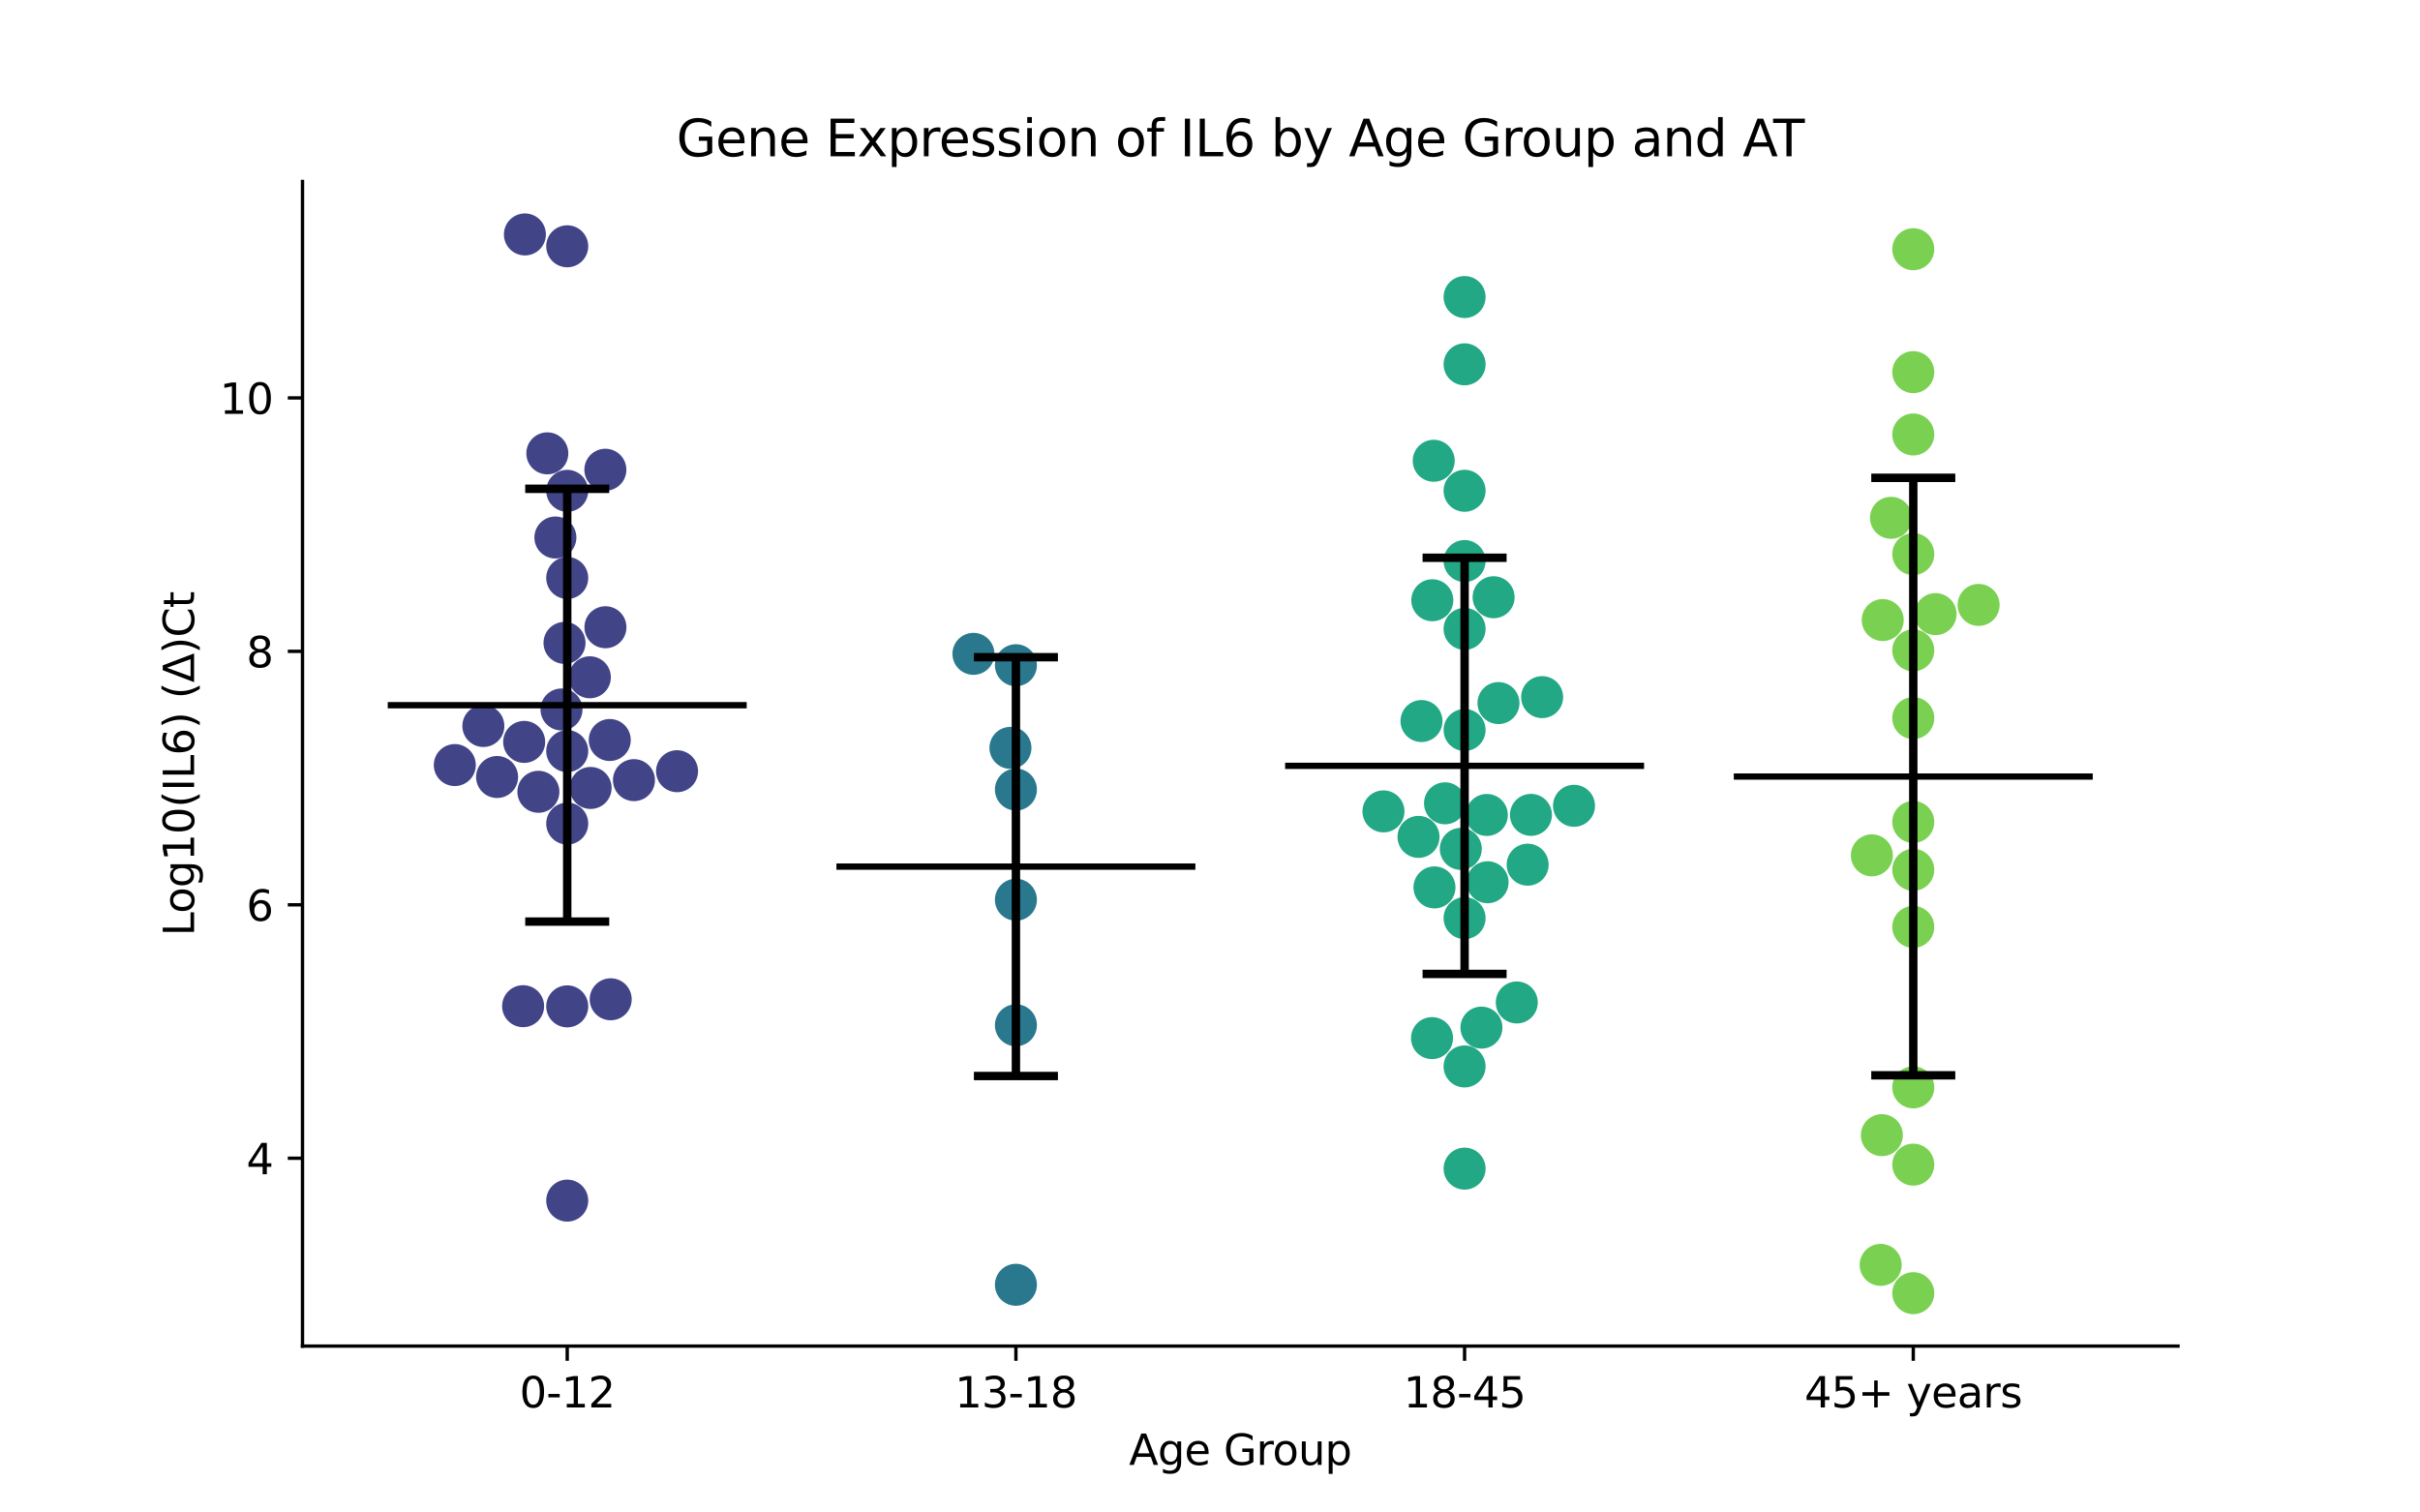 <?xml version="1.0" encoding="utf-8" standalone="no"?>
<!DOCTYPE svg PUBLIC "-//W3C//DTD SVG 1.1//EN"
  "http://www.w3.org/Graphics/SVG/1.1/DTD/svg11.dtd">
<svg xmlns:xlink="http://www.w3.org/1999/xlink" width="576pt" height="360pt" viewBox="0 0 576 360" xmlns="http://www.w3.org/2000/svg" version="1.1">
 <defs>
  <style type="text/css">*{stroke-linejoin: round; stroke-linecap: butt}</style>
 </defs>
 <g id="figure_1">
  <g id="patch_1">
   <path d="M 0 360 
L 576 360 
L 576 0 
L 0 0 
z
" style="fill: #ffffff"/>
  </g>
  <g id="axes_1">
   <g id="patch_2">
    <path d="M 72 320.4 
L 518.4 320.4 
L 518.4 43.2 
L 72 43.2 
z
" style="fill: #ffffff"/>
   </g>
   <g id="PathCollection_1">
    <defs>
     <path id="C0_0_0d10706f60" d="M 0 5 
C 1.326 5 2.598 4.473 3.536 3.536 
C 4.473 2.598 5 1.326 5 -0 
C 5 -1.326 4.473 -2.598 3.536 -3.536 
C 2.598 -4.473 1.326 -5 0 -5 
C -1.326 -5 -2.598 -4.473 -3.536 -3.536 
C -4.473 -2.598 -5 -1.326 -5 0 
C -5 1.326 -4.473 2.598 -3.536 3.536 
C -2.598 4.473 -1.326 5 0 5 
z
"/>
    </defs>
    <g clip-path="url(#pd1e917d559)">
     <use xlink:href="#C0_0_0d10706f60" x="135.009" y="285.77" style="fill: #414487"/>
    </g>
    <g clip-path="url(#pd1e917d559)">
     <use xlink:href="#C0_0_0d10706f60" x="124.935" y="55.8" style="fill: #414487"/>
    </g>
    <g clip-path="url(#pd1e917d559)">
     <use xlink:href="#C0_0_0d10706f60" x="132.192" y="127.936" style="fill: #414487"/>
    </g>
    <g clip-path="url(#pd1e917d559)">
     <use xlink:href="#C0_0_0d10706f60" x="124.765" y="176.587" style="fill: #414487"/>
    </g>
    <g clip-path="url(#pd1e917d559)">
     <use xlink:href="#C0_0_0d10706f60" x="135.009" y="239.534" style="fill: #414487"/>
    </g>
    <g clip-path="url(#pd1e917d559)">
     <use xlink:href="#C0_0_0d10706f60" x="134.362" y="153.022" style="fill: #414487"/>
    </g>
    <g clip-path="url(#pd1e917d559)">
     <use xlink:href="#C0_0_0d10706f60" x="144.088" y="111.806" style="fill: #414487"/>
    </g>
    <g clip-path="url(#pd1e917d559)">
     <use xlink:href="#C0_0_0d10706f60" x="150.89" y="185.688" style="fill: #414487"/>
    </g>
    <g clip-path="url(#pd1e917d559)">
     <use xlink:href="#C0_0_0d10706f60" x="130.271" y="107.905" style="fill: #414487"/>
    </g>
    <g clip-path="url(#pd1e917d559)">
     <use xlink:href="#C0_0_0d10706f60" x="124.509" y="239.491" style="fill: #414487"/>
    </g>
    <g clip-path="url(#pd1e917d559)">
     <use xlink:href="#C0_0_0d10706f60" x="135.009" y="116.829" style="fill: #414487"/>
    </g>
    <g clip-path="url(#pd1e917d559)">
     <use xlink:href="#C0_0_0d10706f60" x="140.394" y="161.207" style="fill: #414487"/>
    </g>
    <g clip-path="url(#pd1e917d559)">
     <use xlink:href="#C0_0_0d10706f60" x="108.249" y="182.1" style="fill: #414487"/>
    </g>
    <g clip-path="url(#pd1e917d559)">
     <use xlink:href="#C0_0_0d10706f60" x="135.009" y="196.028" style="fill: #414487"/>
    </g>
    <g clip-path="url(#pd1e917d559)">
     <use xlink:href="#C0_0_0d10706f60" x="145.134" y="176.135" style="fill: #414487"/>
    </g>
    <g clip-path="url(#pd1e917d559)">
     <use xlink:href="#C0_0_0d10706f60" x="135.009" y="137.569" style="fill: #414487"/>
    </g>
    <g clip-path="url(#pd1e917d559)">
     <use xlink:href="#C0_0_0d10706f60" x="140.574" y="187.548" style="fill: #414487"/>
    </g>
    <g clip-path="url(#pd1e917d559)">
     <use xlink:href="#C0_0_0d10706f60" x="128.144" y="188.461" style="fill: #414487"/>
    </g>
    <g clip-path="url(#pd1e917d559)">
     <use xlink:href="#C0_0_0d10706f60" x="135.009" y="178.783" style="fill: #414487"/>
    </g>
    <g clip-path="url(#pd1e917d559)">
     <use xlink:href="#C0_0_0d10706f60" x="161.151" y="183.563" style="fill: #414487"/>
    </g>
    <g clip-path="url(#pd1e917d559)">
     <use xlink:href="#C0_0_0d10706f60" x="135.009" y="58.621" style="fill: #414487"/>
    </g>
    <g clip-path="url(#pd1e917d559)">
     <use xlink:href="#C0_0_0d10706f60" x="145.358" y="237.849" style="fill: #414487"/>
    </g>
    <g clip-path="url(#pd1e917d559)">
     <use xlink:href="#C0_0_0d10706f60" x="115.046" y="172.802" style="fill: #414487"/>
    </g>
    <g clip-path="url(#pd1e917d559)">
     <use xlink:href="#C0_0_0d10706f60" x="144.106" y="149.297" style="fill: #414487"/>
    </g>
    <g clip-path="url(#pd1e917d559)">
     <use xlink:href="#C0_0_0d10706f60" x="118.316" y="184.942" style="fill: #414487"/>
    </g>
    <g clip-path="url(#pd1e917d559)">
     <use xlink:href="#C0_0_0d10706f60" x="133.645" y="168.868" style="fill: #414487"/>
    </g>
   </g>
   <g id="PathCollection_2">
    <defs>
     <path id="C1_0_0b2b286095" d="M 0 5 
C 1.326 5 2.598 4.473 3.536 3.536 
C 4.473 2.598 5 1.326 5 -0 
C 5 -1.326 4.473 -2.598 3.536 -3.536 
C 2.598 -4.473 1.326 -5 0 -5 
C -1.326 -5 -2.598 -4.473 -3.536 -3.536 
C -4.473 -2.598 -5 -1.326 -5 0 
C -5 1.326 -4.473 2.598 -3.536 3.536 
C -2.598 4.473 -1.326 5 0 5 
z
"/>
    </defs>
    <g clip-path="url(#pd1e917d559)">
     <use xlink:href="#C1_0_0b2b286095" x="241.803" y="305.801" style="fill: #2a788e"/>
    </g>
    <g clip-path="url(#pd1e917d559)">
     <use xlink:href="#C1_0_0b2b286095" x="241.803" y="244.031" style="fill: #2a788e"/>
    </g>
    <g clip-path="url(#pd1e917d559)">
     <use xlink:href="#C1_0_0b2b286095" x="241.803" y="158.334" style="fill: #2a788e"/>
    </g>
    <g clip-path="url(#pd1e917d559)">
     <use xlink:href="#C1_0_0b2b286095" x="241.803" y="187.929" style="fill: #2a788e"/>
    </g>
    <g clip-path="url(#pd1e917d559)">
     <use xlink:href="#C1_0_0b2b286095" x="240.503" y="178.005" style="fill: #2a788e"/>
    </g>
    <g clip-path="url(#pd1e917d559)">
     <use xlink:href="#C1_0_0b2b286095" x="241.803" y="214.154" style="fill: #2a788e"/>
    </g>
    <g clip-path="url(#pd1e917d559)">
     <use xlink:href="#C1_0_0b2b286095" x="231.695" y="155.627" style="fill: #2a788e"/>
    </g>
   </g>
   <g id="PathCollection_3">
    <defs>
     <path id="C2_0_b337ecef54" d="M 0 5 
C 1.326 5 2.598 4.473 3.536 3.536 
C 4.473 2.598 5 1.326 5 -0 
C 5 -1.326 4.473 -2.598 3.536 -3.536 
C 2.598 -4.473 1.326 -5 0 -5 
C -1.326 -5 -2.598 -4.473 -3.536 -3.536 
C -4.473 -2.598 -5 -1.326 -5 0 
C -5 1.326 -4.473 2.598 -3.536 3.536 
C -2.598 4.473 -1.326 5 0 5 
z
"/>
    </defs>
    <g clip-path="url(#pd1e917d559)">
     <use xlink:href="#C2_0_b337ecef54" x="329.287" y="193.122" style="fill: #22a884"/>
    </g>
    <g clip-path="url(#pd1e917d559)">
     <use xlink:href="#C2_0_b337ecef54" x="367.056" y="165.93" style="fill: #22a884"/>
    </g>
    <g clip-path="url(#pd1e917d559)">
     <use xlink:href="#C2_0_b337ecef54" x="353.891" y="193.976" style="fill: #22a884"/>
    </g>
    <g clip-path="url(#pd1e917d559)">
     <use xlink:href="#C2_0_b337ecef54" x="354.069" y="209.993" style="fill: #22a884"/>
    </g>
    <g clip-path="url(#pd1e917d559)">
     <use xlink:href="#C2_0_b337ecef54" x="338.338" y="171.622" style="fill: #22a884"/>
    </g>
    <g clip-path="url(#pd1e917d559)">
     <use xlink:href="#C2_0_b337ecef54" x="348.597" y="149.688" style="fill: #22a884"/>
    </g>
    <g clip-path="url(#pd1e917d559)">
     <use xlink:href="#C2_0_b337ecef54" x="348.597" y="173.75" style="fill: #22a884"/>
    </g>
    <g clip-path="url(#pd1e917d559)">
     <use xlink:href="#C2_0_b337ecef54" x="347.693" y="202.048" style="fill: #22a884"/>
    </g>
    <g clip-path="url(#pd1e917d559)">
     <use xlink:href="#C2_0_b337ecef54" x="348.597" y="253.836" style="fill: #22a884"/>
    </g>
    <g clip-path="url(#pd1e917d559)">
     <use xlink:href="#C2_0_b337ecef54" x="348.597" y="116.817" style="fill: #22a884"/>
    </g>
    <g clip-path="url(#pd1e917d559)">
     <use xlink:href="#C2_0_b337ecef54" x="337.629" y="199.195" style="fill: #22a884"/>
    </g>
    <g clip-path="url(#pd1e917d559)">
     <use xlink:href="#C2_0_b337ecef54" x="343.939" y="191.202" style="fill: #22a884"/>
    </g>
    <g clip-path="url(#pd1e917d559)">
     <use xlink:href="#C2_0_b337ecef54" x="340.846" y="247.09" style="fill: #22a884"/>
    </g>
    <g clip-path="url(#pd1e917d559)">
     <use xlink:href="#C2_0_b337ecef54" x="348.597" y="278.156" style="fill: #22a884"/>
    </g>
    <g clip-path="url(#pd1e917d559)">
     <use xlink:href="#C2_0_b337ecef54" x="348.597" y="86.715" style="fill: #22a884"/>
    </g>
    <g clip-path="url(#pd1e917d559)">
     <use xlink:href="#C2_0_b337ecef54" x="363.607" y="205.812" style="fill: #22a884"/>
    </g>
    <g clip-path="url(#pd1e917d559)">
     <use xlink:href="#C2_0_b337ecef54" x="352.608" y="244.594" style="fill: #22a884"/>
    </g>
    <g clip-path="url(#pd1e917d559)">
     <use xlink:href="#C2_0_b337ecef54" x="356.662" y="167.346" style="fill: #22a884"/>
    </g>
    <g clip-path="url(#pd1e917d559)">
     <use xlink:href="#C2_0_b337ecef54" x="348.597" y="70.7" style="fill: #22a884"/>
    </g>
    <g clip-path="url(#pd1e917d559)">
     <use xlink:href="#C2_0_b337ecef54" x="355.502" y="142.155" style="fill: #22a884"/>
    </g>
    <g clip-path="url(#pd1e917d559)">
     <use xlink:href="#C2_0_b337ecef54" x="364.391" y="193.955" style="fill: #22a884"/>
    </g>
    <g clip-path="url(#pd1e917d559)">
     <use xlink:href="#C2_0_b337ecef54" x="340.915" y="142.871" style="fill: #22a884"/>
    </g>
    <g clip-path="url(#pd1e917d559)">
     <use xlink:href="#C2_0_b337ecef54" x="341.428" y="211.222" style="fill: #22a884"/>
    </g>
    <g clip-path="url(#pd1e917d559)">
     <use xlink:href="#C2_0_b337ecef54" x="348.597" y="133.541" style="fill: #22a884"/>
    </g>
    <g clip-path="url(#pd1e917d559)">
     <use xlink:href="#C2_0_b337ecef54" x="341.252" y="109.671" style="fill: #22a884"/>
    </g>
    <g clip-path="url(#pd1e917d559)">
     <use xlink:href="#C2_0_b337ecef54" x="348.597" y="218.528" style="fill: #22a884"/>
    </g>
    <g clip-path="url(#pd1e917d559)">
     <use xlink:href="#C2_0_b337ecef54" x="361.018" y="238.607" style="fill: #22a884"/>
    </g>
    <g clip-path="url(#pd1e917d559)">
     <use xlink:href="#C2_0_b337ecef54" x="374.642" y="191.792" style="fill: #22a884"/>
    </g>
   </g>
   <g id="PathCollection_4">
    <defs>
     <path id="C3_0_444de1db78" d="M 0 5 
C 1.326 5 2.598 4.473 3.536 3.536 
C 4.473 2.598 5 1.326 5 -0 
C 5 -1.326 4.473 -2.598 3.536 -3.536 
C 2.598 -4.473 1.326 -5 0 -5 
C -1.326 -5 -2.598 -4.473 -3.536 -3.536 
C -4.473 -2.598 -5 -1.326 -5 0 
C -5 1.326 -4.473 2.598 -3.536 3.536 
C -2.598 4.473 -1.326 5 0 5 
z
"/>
    </defs>
    <g clip-path="url(#pd1e917d559)">
     <use xlink:href="#C3_0_444de1db78" x="455.391" y="170.92" style="fill: #7ad151"/>
    </g>
    <g clip-path="url(#pd1e917d559)">
     <use xlink:href="#C3_0_444de1db78" x="447.912" y="270.188" style="fill: #7ad151"/>
    </g>
    <g clip-path="url(#pd1e917d559)">
     <use xlink:href="#C3_0_444de1db78" x="447.63" y="301.065" style="fill: #7ad151"/>
    </g>
    <g clip-path="url(#pd1e917d559)">
     <use xlink:href="#C3_0_444de1db78" x="455.391" y="195.644" style="fill: #7ad151"/>
    </g>
    <g clip-path="url(#pd1e917d559)">
     <use xlink:href="#C3_0_444de1db78" x="455.391" y="154.797" style="fill: #7ad151"/>
    </g>
    <g clip-path="url(#pd1e917d559)">
     <use xlink:href="#C3_0_444de1db78" x="470.943" y="143.981" style="fill: #7ad151"/>
    </g>
    <g clip-path="url(#pd1e917d559)">
     <use xlink:href="#C3_0_444de1db78" x="455.391" y="220.626" style="fill: #7ad151"/>
    </g>
    <g clip-path="url(#pd1e917d559)">
     <use xlink:href="#C3_0_444de1db78" x="445.533" y="203.591" style="fill: #7ad151"/>
    </g>
    <g clip-path="url(#pd1e917d559)">
     <use xlink:href="#C3_0_444de1db78" x="455.391" y="277.206" style="fill: #7ad151"/>
    </g>
    <g clip-path="url(#pd1e917d559)">
     <use xlink:href="#C3_0_444de1db78" x="455.391" y="88.576" style="fill: #7ad151"/>
    </g>
    <g clip-path="url(#pd1e917d559)">
     <use xlink:href="#C3_0_444de1db78" x="455.391" y="258.817" style="fill: #7ad151"/>
    </g>
    <g clip-path="url(#pd1e917d559)">
     <use xlink:href="#C3_0_444de1db78" x="455.391" y="307.8" style="fill: #7ad151"/>
    </g>
    <g clip-path="url(#pd1e917d559)">
     <use xlink:href="#C3_0_444de1db78" x="455.391" y="207.033" style="fill: #7ad151"/>
    </g>
    <g clip-path="url(#pd1e917d559)">
     <use xlink:href="#C3_0_444de1db78" x="448.117" y="147.585" style="fill: #7ad151"/>
    </g>
    <g clip-path="url(#pd1e917d559)">
     <use xlink:href="#C3_0_444de1db78" x="455.391" y="103.413" style="fill: #7ad151"/>
    </g>
    <g clip-path="url(#pd1e917d559)">
     <use xlink:href="#C3_0_444de1db78" x="460.697" y="146.168" style="fill: #7ad151"/>
    </g>
    <g clip-path="url(#pd1e917d559)">
     <use xlink:href="#C3_0_444de1db78" x="450.088" y="123.249" style="fill: #7ad151"/>
    </g>
    <g clip-path="url(#pd1e917d559)">
     <use xlink:href="#C3_0_444de1db78" x="455.391" y="131.88" style="fill: #7ad151"/>
    </g>
    <g clip-path="url(#pd1e917d559)">
     <use xlink:href="#C3_0_444de1db78" x="455.391" y="59.319" style="fill: #7ad151"/>
    </g>
   </g>
   <g id="matplotlib.axis_1">
    <g id="xtick_1">
     <g id="line2d_1">
      <defs>
       <path id="m9b42ebe0d1" d="M 0 0 
L 0 3.5 
" style="stroke: #000000; stroke-width: 0.8"/>
      </defs>
      <g>
       <use xlink:href="#m9b42ebe0d1" x="135.009" y="320.4" style="stroke: #000000; stroke-width: 0.8"/>
      </g>
     </g>
     <g id="text_1">
      <!-- 0-12 -->
      <g transform="translate(123.661 334.998) scale(0.1 -0.1)">
       <defs>
        <path id="DejaVuSans-30" d="M 2034 4250 
Q 1547 4250 1301 3770 
Q 1056 3291 1056 2328 
Q 1056 1369 1301 889 
Q 1547 409 2034 409 
Q 2525 409 2770 889 
Q 3016 1369 3016 2328 
Q 3016 3291 2770 3770 
Q 2525 4250 2034 4250 
z
M 2034 4750 
Q 2819 4750 3233 4129 
Q 3647 3509 3647 2328 
Q 3647 1150 3233 529 
Q 2819 -91 2034 -91 
Q 1250 -91 836 529 
Q 422 1150 422 2328 
Q 422 3509 836 4129 
Q 1250 4750 2034 4750 
z
" transform="scale(0.016)"/>
        <path id="DejaVuSans-2d" d="M 313 2009 
L 1997 2009 
L 1997 1497 
L 313 1497 
L 313 2009 
z
" transform="scale(0.016)"/>
        <path id="DejaVuSans-31" d="M 794 531 
L 1825 531 
L 1825 4091 
L 703 3866 
L 703 4441 
L 1819 4666 
L 2450 4666 
L 2450 531 
L 3481 531 
L 3481 0 
L 794 0 
L 794 531 
z
" transform="scale(0.016)"/>
        <path id="DejaVuSans-32" d="M 1228 531 
L 3431 531 
L 3431 0 
L 469 0 
L 469 531 
Q 828 903 1448 1529 
Q 2069 2156 2228 2338 
Q 2531 2678 2651 2914 
Q 2772 3150 2772 3378 
Q 2772 3750 2511 3984 
Q 2250 4219 1831 4219 
Q 1534 4219 1204 4116 
Q 875 4013 500 3803 
L 500 4441 
Q 881 4594 1212 4672 
Q 1544 4750 1819 4750 
Q 2544 4750 2975 4387 
Q 3406 4025 3406 3419 
Q 3406 3131 3298 2873 
Q 3191 2616 2906 2266 
Q 2828 2175 2409 1742 
Q 1991 1309 1228 531 
z
" transform="scale(0.016)"/>
       </defs>
       <use xlink:href="#DejaVuSans-30"/>
       <use xlink:href="#DejaVuSans-2d" x="63.623"/>
       <use xlink:href="#DejaVuSans-31" x="99.707"/>
       <use xlink:href="#DejaVuSans-32" x="163.33"/>
      </g>
     </g>
    </g>
    <g id="xtick_2">
     <g id="line2d_2">
      <g>
       <use xlink:href="#m9b42ebe0d1" x="241.803" y="320.4" style="stroke: #000000; stroke-width: 0.8"/>
      </g>
     </g>
     <g id="text_2">
      <!-- 13-18 -->
      <g transform="translate(227.274 334.998) scale(0.1 -0.1)">
       <defs>
        <path id="DejaVuSans-33" d="M 2597 2516 
Q 3050 2419 3304 2112 
Q 3559 1806 3559 1356 
Q 3559 666 3084 287 
Q 2609 -91 1734 -91 
Q 1441 -91 1130 -33 
Q 819 25 488 141 
L 488 750 
Q 750 597 1062 519 
Q 1375 441 1716 441 
Q 2309 441 2620 675 
Q 2931 909 2931 1356 
Q 2931 1769 2642 2001 
Q 2353 2234 1838 2234 
L 1294 2234 
L 1294 2753 
L 1863 2753 
Q 2328 2753 2575 2939 
Q 2822 3125 2822 3475 
Q 2822 3834 2567 4026 
Q 2313 4219 1838 4219 
Q 1578 4219 1281 4162 
Q 984 4106 628 3988 
L 628 4550 
Q 988 4650 1302 4700 
Q 1616 4750 1894 4750 
Q 2613 4750 3031 4423 
Q 3450 4097 3450 3541 
Q 3450 3153 3228 2886 
Q 3006 2619 2597 2516 
z
" transform="scale(0.016)"/>
        <path id="DejaVuSans-38" d="M 2034 2216 
Q 1584 2216 1326 1975 
Q 1069 1734 1069 1313 
Q 1069 891 1326 650 
Q 1584 409 2034 409 
Q 2484 409 2743 651 
Q 3003 894 3003 1313 
Q 3003 1734 2745 1975 
Q 2488 2216 2034 2216 
z
M 1403 2484 
Q 997 2584 770 2862 
Q 544 3141 544 3541 
Q 544 4100 942 4425 
Q 1341 4750 2034 4750 
Q 2731 4750 3128 4425 
Q 3525 4100 3525 3541 
Q 3525 3141 3298 2862 
Q 3072 2584 2669 2484 
Q 3125 2378 3379 2068 
Q 3634 1759 3634 1313 
Q 3634 634 3220 271 
Q 2806 -91 2034 -91 
Q 1263 -91 848 271 
Q 434 634 434 1313 
Q 434 1759 690 2068 
Q 947 2378 1403 2484 
z
M 1172 3481 
Q 1172 3119 1398 2916 
Q 1625 2713 2034 2713 
Q 2441 2713 2670 2916 
Q 2900 3119 2900 3481 
Q 2900 3844 2670 4047 
Q 2441 4250 2034 4250 
Q 1625 4250 1398 4047 
Q 1172 3844 1172 3481 
z
" transform="scale(0.016)"/>
       </defs>
       <use xlink:href="#DejaVuSans-31"/>
       <use xlink:href="#DejaVuSans-33" x="63.623"/>
       <use xlink:href="#DejaVuSans-2d" x="127.246"/>
       <use xlink:href="#DejaVuSans-31" x="163.33"/>
       <use xlink:href="#DejaVuSans-38" x="226.953"/>
      </g>
     </g>
    </g>
    <g id="xtick_3">
     <g id="line2d_3">
      <g>
       <use xlink:href="#m9b42ebe0d1" x="348.597" y="320.4" style="stroke: #000000; stroke-width: 0.8"/>
      </g>
     </g>
     <g id="text_3">
      <!-- 18-45 -->
      <g transform="translate(334.068 334.998) scale(0.1 -0.1)">
       <defs>
        <path id="DejaVuSans-34" d="M 2419 4116 
L 825 1625 
L 2419 1625 
L 2419 4116 
z
M 2253 4666 
L 3047 4666 
L 3047 1625 
L 3713 1625 
L 3713 1100 
L 3047 1100 
L 3047 0 
L 2419 0 
L 2419 1100 
L 313 1100 
L 313 1709 
L 2253 4666 
z
" transform="scale(0.016)"/>
        <path id="DejaVuSans-35" d="M 691 4666 
L 3169 4666 
L 3169 4134 
L 1269 4134 
L 1269 2991 
Q 1406 3038 1543 3061 
Q 1681 3084 1819 3084 
Q 2600 3084 3056 2656 
Q 3513 2228 3513 1497 
Q 3513 744 3044 326 
Q 2575 -91 1722 -91 
Q 1428 -91 1123 -41 
Q 819 9 494 109 
L 494 744 
Q 775 591 1075 516 
Q 1375 441 1709 441 
Q 2250 441 2565 725 
Q 2881 1009 2881 1497 
Q 2881 1984 2565 2268 
Q 2250 2553 1709 2553 
Q 1456 2553 1204 2497 
Q 953 2441 691 2322 
L 691 4666 
z
" transform="scale(0.016)"/>
       </defs>
       <use xlink:href="#DejaVuSans-31"/>
       <use xlink:href="#DejaVuSans-38" x="63.623"/>
       <use xlink:href="#DejaVuSans-2d" x="127.246"/>
       <use xlink:href="#DejaVuSans-34" x="163.33"/>
       <use xlink:href="#DejaVuSans-35" x="226.953"/>
      </g>
     </g>
    </g>
    <g id="xtick_4">
     <g id="line2d_4">
      <g>
       <use xlink:href="#m9b42ebe0d1" x="455.391" y="320.4" style="stroke: #000000; stroke-width: 0.8"/>
      </g>
     </g>
     <g id="text_4">
      <!-- 45+ years -->
      <g transform="translate(429.49 334.998) scale(0.1 -0.1)">
       <defs>
        <path id="DejaVuSans-2b" d="M 2944 4013 
L 2944 2272 
L 4684 2272 
L 4684 1741 
L 2944 1741 
L 2944 0 
L 2419 0 
L 2419 1741 
L 678 1741 
L 678 2272 
L 2419 2272 
L 2419 4013 
L 2944 4013 
z
" transform="scale(0.016)"/>
        <path id="DejaVuSans-20" transform="scale(0.016)"/>
        <path id="DejaVuSans-79" d="M 2059 -325 
Q 1816 -950 1584 -1140 
Q 1353 -1331 966 -1331 
L 506 -1331 
L 506 -850 
L 844 -850 
Q 1081 -850 1212 -737 
Q 1344 -625 1503 -206 
L 1606 56 
L 191 3500 
L 800 3500 
L 1894 763 
L 2988 3500 
L 3597 3500 
L 2059 -325 
z
" transform="scale(0.016)"/>
        <path id="DejaVuSans-65" d="M 3597 1894 
L 3597 1613 
L 953 1613 
Q 991 1019 1311 708 
Q 1631 397 2203 397 
Q 2534 397 2845 478 
Q 3156 559 3463 722 
L 3463 178 
Q 3153 47 2828 -22 
Q 2503 -91 2169 -91 
Q 1331 -91 842 396 
Q 353 884 353 1716 
Q 353 2575 817 3079 
Q 1281 3584 2069 3584 
Q 2775 3584 3186 3129 
Q 3597 2675 3597 1894 
z
M 3022 2063 
Q 3016 2534 2758 2815 
Q 2500 3097 2075 3097 
Q 1594 3097 1305 2825 
Q 1016 2553 972 2059 
L 3022 2063 
z
" transform="scale(0.016)"/>
        <path id="DejaVuSans-61" d="M 2194 1759 
Q 1497 1759 1228 1600 
Q 959 1441 959 1056 
Q 959 750 1161 570 
Q 1363 391 1709 391 
Q 2188 391 2477 730 
Q 2766 1069 2766 1631 
L 2766 1759 
L 2194 1759 
z
M 3341 1997 
L 3341 0 
L 2766 0 
L 2766 531 
Q 2569 213 2275 61 
Q 1981 -91 1556 -91 
Q 1019 -91 701 211 
Q 384 513 384 1019 
Q 384 1609 779 1909 
Q 1175 2209 1959 2209 
L 2766 2209 
L 2766 2266 
Q 2766 2663 2505 2880 
Q 2244 3097 1772 3097 
Q 1472 3097 1187 3025 
Q 903 2953 641 2809 
L 641 3341 
Q 956 3463 1253 3523 
Q 1550 3584 1831 3584 
Q 2591 3584 2966 3190 
Q 3341 2797 3341 1997 
z
" transform="scale(0.016)"/>
        <path id="DejaVuSans-72" d="M 2631 2963 
Q 2534 3019 2420 3045 
Q 2306 3072 2169 3072 
Q 1681 3072 1420 2755 
Q 1159 2438 1159 1844 
L 1159 0 
L 581 0 
L 581 3500 
L 1159 3500 
L 1159 2956 
Q 1341 3275 1631 3429 
Q 1922 3584 2338 3584 
Q 2397 3584 2469 3576 
Q 2541 3569 2628 3553 
L 2631 2963 
z
" transform="scale(0.016)"/>
        <path id="DejaVuSans-73" d="M 2834 3397 
L 2834 2853 
Q 2591 2978 2328 3040 
Q 2066 3103 1784 3103 
Q 1356 3103 1142 2972 
Q 928 2841 928 2578 
Q 928 2378 1081 2264 
Q 1234 2150 1697 2047 
L 1894 2003 
Q 2506 1872 2764 1633 
Q 3022 1394 3022 966 
Q 3022 478 2636 193 
Q 2250 -91 1575 -91 
Q 1294 -91 989 -36 
Q 684 19 347 128 
L 347 722 
Q 666 556 975 473 
Q 1284 391 1588 391 
Q 1994 391 2212 530 
Q 2431 669 2431 922 
Q 2431 1156 2273 1281 
Q 2116 1406 1581 1522 
L 1381 1569 
Q 847 1681 609 1914 
Q 372 2147 372 2553 
Q 372 3047 722 3315 
Q 1072 3584 1716 3584 
Q 2034 3584 2315 3537 
Q 2597 3491 2834 3397 
z
" transform="scale(0.016)"/>
       </defs>
       <use xlink:href="#DejaVuSans-34"/>
       <use xlink:href="#DejaVuSans-35" x="63.623"/>
       <use xlink:href="#DejaVuSans-2b" x="127.246"/>
       <use xlink:href="#DejaVuSans-20" x="211.035"/>
       <use xlink:href="#DejaVuSans-79" x="242.822"/>
       <use xlink:href="#DejaVuSans-65" x="302.002"/>
       <use xlink:href="#DejaVuSans-61" x="363.525"/>
       <use xlink:href="#DejaVuSans-72" x="424.805"/>
       <use xlink:href="#DejaVuSans-73" x="465.918"/>
      </g>
     </g>
    </g>
    <g id="text_5">
     <!-- Age Group -->
     <g transform="translate(268.72 348.677) scale(0.1 -0.1)">
      <defs>
       <path id="DejaVuSans-41" d="M 2188 4044 
L 1331 1722 
L 3047 1722 
L 2188 4044 
z
M 1831 4666 
L 2547 4666 
L 4325 0 
L 3669 0 
L 3244 1197 
L 1141 1197 
L 716 0 
L 50 0 
L 1831 4666 
z
" transform="scale(0.016)"/>
       <path id="DejaVuSans-67" d="M 2906 1791 
Q 2906 2416 2648 2759 
Q 2391 3103 1925 3103 
Q 1463 3103 1205 2759 
Q 947 2416 947 1791 
Q 947 1169 1205 825 
Q 1463 481 1925 481 
Q 2391 481 2648 825 
Q 2906 1169 2906 1791 
z
M 3481 434 
Q 3481 -459 3084 -895 
Q 2688 -1331 1869 -1331 
Q 1566 -1331 1297 -1286 
Q 1028 -1241 775 -1147 
L 775 -588 
Q 1028 -725 1275 -790 
Q 1522 -856 1778 -856 
Q 2344 -856 2625 -561 
Q 2906 -266 2906 331 
L 2906 616 
Q 2728 306 2450 153 
Q 2172 0 1784 0 
Q 1141 0 747 490 
Q 353 981 353 1791 
Q 353 2603 747 3093 
Q 1141 3584 1784 3584 
Q 2172 3584 2450 3431 
Q 2728 3278 2906 2969 
L 2906 3500 
L 3481 3500 
L 3481 434 
z
" transform="scale(0.016)"/>
       <path id="DejaVuSans-47" d="M 3809 666 
L 3809 1919 
L 2778 1919 
L 2778 2438 
L 4434 2438 
L 4434 434 
Q 4069 175 3628 42 
Q 3188 -91 2688 -91 
Q 1594 -91 976 548 
Q 359 1188 359 2328 
Q 359 3472 976 4111 
Q 1594 4750 2688 4750 
Q 3144 4750 3555 4637 
Q 3966 4525 4313 4306 
L 4313 3634 
Q 3963 3931 3569 4081 
Q 3175 4231 2741 4231 
Q 1884 4231 1454 3753 
Q 1025 3275 1025 2328 
Q 1025 1384 1454 906 
Q 1884 428 2741 428 
Q 3075 428 3337 486 
Q 3600 544 3809 666 
z
" transform="scale(0.016)"/>
       <path id="DejaVuSans-6f" d="M 1959 3097 
Q 1497 3097 1228 2736 
Q 959 2375 959 1747 
Q 959 1119 1226 758 
Q 1494 397 1959 397 
Q 2419 397 2687 759 
Q 2956 1122 2956 1747 
Q 2956 2369 2687 2733 
Q 2419 3097 1959 3097 
z
M 1959 3584 
Q 2709 3584 3137 3096 
Q 3566 2609 3566 1747 
Q 3566 888 3137 398 
Q 2709 -91 1959 -91 
Q 1206 -91 779 398 
Q 353 888 353 1747 
Q 353 2609 779 3096 
Q 1206 3584 1959 3584 
z
" transform="scale(0.016)"/>
       <path id="DejaVuSans-75" d="M 544 1381 
L 544 3500 
L 1119 3500 
L 1119 1403 
Q 1119 906 1312 657 
Q 1506 409 1894 409 
Q 2359 409 2629 706 
Q 2900 1003 2900 1516 
L 2900 3500 
L 3475 3500 
L 3475 0 
L 2900 0 
L 2900 538 
Q 2691 219 2414 64 
Q 2138 -91 1772 -91 
Q 1169 -91 856 284 
Q 544 659 544 1381 
z
M 1991 3584 
L 1991 3584 
z
" transform="scale(0.016)"/>
       <path id="DejaVuSans-70" d="M 1159 525 
L 1159 -1331 
L 581 -1331 
L 581 3500 
L 1159 3500 
L 1159 2969 
Q 1341 3281 1617 3432 
Q 1894 3584 2278 3584 
Q 2916 3584 3314 3078 
Q 3713 2572 3713 1747 
Q 3713 922 3314 415 
Q 2916 -91 2278 -91 
Q 1894 -91 1617 61 
Q 1341 213 1159 525 
z
M 3116 1747 
Q 3116 2381 2855 2742 
Q 2594 3103 2138 3103 
Q 1681 3103 1420 2742 
Q 1159 2381 1159 1747 
Q 1159 1113 1420 752 
Q 1681 391 2138 391 
Q 2594 391 2855 752 
Q 3116 1113 3116 1747 
z
" transform="scale(0.016)"/>
      </defs>
      <use xlink:href="#DejaVuSans-41"/>
      <use xlink:href="#DejaVuSans-67" x="68.408"/>
      <use xlink:href="#DejaVuSans-65" x="131.885"/>
      <use xlink:href="#DejaVuSans-20" x="193.408"/>
      <use xlink:href="#DejaVuSans-47" x="225.195"/>
      <use xlink:href="#DejaVuSans-72" x="302.686"/>
      <use xlink:href="#DejaVuSans-6f" x="341.549"/>
      <use xlink:href="#DejaVuSans-75" x="402.73"/>
      <use xlink:href="#DejaVuSans-70" x="466.109"/>
     </g>
    </g>
   </g>
   <g id="matplotlib.axis_2">
    <g id="ytick_1">
     <g id="line2d_5">
      <defs>
       <path id="m0f80bb1db3" d="M 0 0 
L -3.5 0 
" style="stroke: #000000; stroke-width: 0.8"/>
      </defs>
      <g>
       <use xlink:href="#m0f80bb1db3" x="72" y="275.687" style="stroke: #000000; stroke-width: 0.8"/>
      </g>
     </g>
     <g id="text_6">
      <!-- 4 -->
      <g transform="translate(58.638 279.486) scale(0.1 -0.1)">
       <use xlink:href="#DejaVuSans-34"/>
      </g>
     </g>
    </g>
    <g id="ytick_2">
     <g id="line2d_6">
      <g>
       <use xlink:href="#m0f80bb1db3" x="72" y="215.36" style="stroke: #000000; stroke-width: 0.8"/>
      </g>
     </g>
     <g id="text_7">
      <!-- 6 -->
      <g transform="translate(58.638 219.16) scale(0.1 -0.1)">
       <defs>
        <path id="DejaVuSans-36" d="M 2113 2584 
Q 1688 2584 1439 2293 
Q 1191 2003 1191 1497 
Q 1191 994 1439 701 
Q 1688 409 2113 409 
Q 2538 409 2786 701 
Q 3034 994 3034 1497 
Q 3034 2003 2786 2293 
Q 2538 2584 2113 2584 
z
M 3366 4563 
L 3366 3988 
Q 3128 4100 2886 4159 
Q 2644 4219 2406 4219 
Q 1781 4219 1451 3797 
Q 1122 3375 1075 2522 
Q 1259 2794 1537 2939 
Q 1816 3084 2150 3084 
Q 2853 3084 3261 2657 
Q 3669 2231 3669 1497 
Q 3669 778 3244 343 
Q 2819 -91 2113 -91 
Q 1303 -91 875 529 
Q 447 1150 447 2328 
Q 447 3434 972 4092 
Q 1497 4750 2381 4750 
Q 2619 4750 2861 4703 
Q 3103 4656 3366 4563 
z
" transform="scale(0.016)"/>
       </defs>
       <use xlink:href="#DejaVuSans-36"/>
      </g>
     </g>
    </g>
    <g id="ytick_3">
     <g id="line2d_7">
      <g>
       <use xlink:href="#m0f80bb1db3" x="72" y="155.034" style="stroke: #000000; stroke-width: 0.8"/>
      </g>
     </g>
     <g id="text_8">
      <!-- 8 -->
      <g transform="translate(58.638 158.833) scale(0.1 -0.1)">
       <use xlink:href="#DejaVuSans-38"/>
      </g>
     </g>
    </g>
    <g id="ytick_4">
     <g id="line2d_8">
      <g>
       <use xlink:href="#m0f80bb1db3" x="72" y="94.707" style="stroke: #000000; stroke-width: 0.8"/>
      </g>
     </g>
     <g id="text_9">
      <!-- 10 -->
      <g transform="translate(52.275 98.506) scale(0.1 -0.1)">
       <use xlink:href="#DejaVuSans-31"/>
       <use xlink:href="#DejaVuSans-30" x="63.623"/>
      </g>
     </g>
    </g>
    <g id="text_10">
     <!-- Log10(IL6) (Δ)Ct -->
     <g transform="translate(46.195 222.801) rotate(-90) scale(0.1 -0.1)">
      <defs>
       <path id="DejaVuSans-4c" d="M 628 4666 
L 1259 4666 
L 1259 531 
L 3531 531 
L 3531 0 
L 628 0 
L 628 4666 
z
" transform="scale(0.016)"/>
       <path id="DejaVuSans-28" d="M 1984 4856 
Q 1566 4138 1362 3434 
Q 1159 2731 1159 2009 
Q 1159 1288 1364 580 
Q 1569 -128 1984 -844 
L 1484 -844 
Q 1016 -109 783 600 
Q 550 1309 550 2009 
Q 550 2706 781 3412 
Q 1013 4119 1484 4856 
L 1984 4856 
z
" transform="scale(0.016)"/>
       <path id="DejaVuSans-49" d="M 628 4666 
L 1259 4666 
L 1259 0 
L 628 0 
L 628 4666 
z
" transform="scale(0.016)"/>
       <path id="DejaVuSans-29" d="M 513 4856 
L 1013 4856 
Q 1481 4119 1714 3412 
Q 1947 2706 1947 2009 
Q 1947 1309 1714 600 
Q 1481 -109 1013 -844 
L 513 -844 
Q 928 -128 1133 580 
Q 1338 1288 1338 2009 
Q 1338 2731 1133 3434 
Q 928 4138 513 4856 
z
" transform="scale(0.016)"/>
       <path id="DejaVuSans-394" d="M 2188 4044 
L 906 525 
L 3472 525 
L 2188 4044 
z
M 50 0 
L 1831 4666 
L 2547 4666 
L 4325 0 
L 50 0 
z
" transform="scale(0.016)"/>
       <path id="DejaVuSans-43" d="M 4122 4306 
L 4122 3641 
Q 3803 3938 3442 4084 
Q 3081 4231 2675 4231 
Q 1875 4231 1450 3742 
Q 1025 3253 1025 2328 
Q 1025 1406 1450 917 
Q 1875 428 2675 428 
Q 3081 428 3442 575 
Q 3803 722 4122 1019 
L 4122 359 
Q 3791 134 3420 21 
Q 3050 -91 2638 -91 
Q 1578 -91 968 557 
Q 359 1206 359 2328 
Q 359 3453 968 4101 
Q 1578 4750 2638 4750 
Q 3056 4750 3426 4639 
Q 3797 4528 4122 4306 
z
" transform="scale(0.016)"/>
       <path id="DejaVuSans-74" d="M 1172 4494 
L 1172 3500 
L 2356 3500 
L 2356 3053 
L 1172 3053 
L 1172 1153 
Q 1172 725 1289 603 
Q 1406 481 1766 481 
L 2356 481 
L 2356 0 
L 1766 0 
Q 1100 0 847 248 
Q 594 497 594 1153 
L 594 3053 
L 172 3053 
L 172 3500 
L 594 3500 
L 594 4494 
L 1172 4494 
z
" transform="scale(0.016)"/>
      </defs>
      <use xlink:href="#DejaVuSans-4c"/>
      <use xlink:href="#DejaVuSans-6f" x="53.963"/>
      <use xlink:href="#DejaVuSans-67" x="115.145"/>
      <use xlink:href="#DejaVuSans-31" x="178.621"/>
      <use xlink:href="#DejaVuSans-30" x="242.244"/>
      <use xlink:href="#DejaVuSans-28" x="305.867"/>
      <use xlink:href="#DejaVuSans-49" x="344.881"/>
      <use xlink:href="#DejaVuSans-4c" x="374.373"/>
      <use xlink:href="#DejaVuSans-36" x="430.086"/>
      <use xlink:href="#DejaVuSans-29" x="493.709"/>
      <use xlink:href="#DejaVuSans-20" x="532.723"/>
      <use xlink:href="#DejaVuSans-28" x="564.51"/>
      <use xlink:href="#DejaVuSans-394" x="603.523"/>
      <use xlink:href="#DejaVuSans-29" x="671.932"/>
      <use xlink:href="#DejaVuSans-43" x="710.945"/>
      <use xlink:href="#DejaVuSans-74" x="780.77"/>
     </g>
    </g>
   </g>
   <g id="LineCollection_1">
    <path d="M 135.009 219.358 
L 135.009 116.345 
" clip-path="url(#pd1e917d559)" style="fill: none; stroke: #000000; stroke-width: 2"/>
   </g>
   <g id="line2d_9">
    <defs>
     <path id="m995d049ef9" d="M 10 0 
L -10 -0 
" style="stroke: #000000; stroke-width: 2"/>
    </defs>
    <g clip-path="url(#pd1e917d559)">
     <use xlink:href="#m995d049ef9" x="135.009" y="219.358" style="stroke: #000000; stroke-width: 2"/>
    </g>
   </g>
   <g id="line2d_10">
    <g clip-path="url(#pd1e917d559)">
     <use xlink:href="#m995d049ef9" x="135.009" y="116.345" style="stroke: #000000; stroke-width: 2"/>
    </g>
   </g>
   <g id="LineCollection_2">
    <path d="M 92.291 167.852 
L 177.726 167.852 
" clip-path="url(#pd1e917d559)" style="fill: none; stroke: #000000; stroke-width: 1.5"/>
   </g>
   <g id="LineCollection_3">
    <path d="M 241.803 256.115 
L 241.803 156.423 
" clip-path="url(#pd1e917d559)" style="fill: none; stroke: #000000; stroke-width: 2"/>
   </g>
   <g id="line2d_11">
    <g clip-path="url(#pd1e917d559)">
     <use xlink:href="#m995d049ef9" x="241.803" y="256.115" style="stroke: #000000; stroke-width: 2"/>
    </g>
   </g>
   <g id="line2d_12">
    <g clip-path="url(#pd1e917d559)">
     <use xlink:href="#m995d049ef9" x="241.803" y="156.423" style="stroke: #000000; stroke-width: 2"/>
    </g>
   </g>
   <g id="LineCollection_4">
    <path d="M 199.085 206.269 
L 284.521 206.269 
" clip-path="url(#pd1e917d559)" style="fill: none; stroke: #000000; stroke-width: 1.5"/>
   </g>
   <g id="LineCollection_5">
    <path d="M 348.597 231.816 
L 348.597 132.751 
" clip-path="url(#pd1e917d559)" style="fill: none; stroke: #000000; stroke-width: 2"/>
   </g>
   <g id="line2d_13">
    <g clip-path="url(#pd1e917d559)">
     <use xlink:href="#m995d049ef9" x="348.597" y="231.816" style="stroke: #000000; stroke-width: 2"/>
    </g>
   </g>
   <g id="line2d_14">
    <g clip-path="url(#pd1e917d559)">
     <use xlink:href="#m995d049ef9" x="348.597" y="132.751" style="stroke: #000000; stroke-width: 2"/>
    </g>
   </g>
   <g id="LineCollection_6">
    <path d="M 305.879 182.283 
L 391.315 182.283 
" clip-path="url(#pd1e917d559)" style="fill: none; stroke: #000000; stroke-width: 1.5"/>
   </g>
   <g id="LineCollection_7">
    <path d="M 455.391 255.938 
L 455.391 113.732 
" clip-path="url(#pd1e917d559)" style="fill: none; stroke: #000000; stroke-width: 2"/>
   </g>
   <g id="line2d_15">
    <g clip-path="url(#pd1e917d559)">
     <use xlink:href="#m995d049ef9" x="455.391" y="255.938" style="stroke: #000000; stroke-width: 2"/>
    </g>
   </g>
   <g id="line2d_16">
    <g clip-path="url(#pd1e917d559)">
     <use xlink:href="#m995d049ef9" x="455.391" y="113.732" style="stroke: #000000; stroke-width: 2"/>
    </g>
   </g>
   <g id="LineCollection_8">
    <path d="M 412.674 184.835 
L 498.109 184.835 
" clip-path="url(#pd1e917d559)" style="fill: none; stroke: #000000; stroke-width: 1.5"/>
   </g>
   <g id="patch_3">
    <path d="M 72 320.4 
L 72 43.2 
" style="fill: none; stroke: #000000; stroke-width: 0.8; stroke-linejoin: miter; stroke-linecap: square"/>
   </g>
   <g id="patch_4">
    <path d="M 72 320.4 
L 518.4 320.4 
" style="fill: none; stroke: #000000; stroke-width: 0.8; stroke-linejoin: miter; stroke-linecap: square"/>
   </g>
   <g id="text_11">
    <!-- Gene Expression of IL6 by Age Group and AT -->
    <g transform="translate(161.007 37.2) scale(0.12 -0.12)">
     <defs>
      <path id="DejaVuSans-6e" d="M 3513 2113 
L 3513 0 
L 2938 0 
L 2938 2094 
Q 2938 2591 2744 2837 
Q 2550 3084 2163 3084 
Q 1697 3084 1428 2787 
Q 1159 2491 1159 1978 
L 1159 0 
L 581 0 
L 581 3500 
L 1159 3500 
L 1159 2956 
Q 1366 3272 1645 3428 
Q 1925 3584 2291 3584 
Q 2894 3584 3203 3211 
Q 3513 2838 3513 2113 
z
" transform="scale(0.016)"/>
      <path id="DejaVuSans-45" d="M 628 4666 
L 3578 4666 
L 3578 4134 
L 1259 4134 
L 1259 2753 
L 3481 2753 
L 3481 2222 
L 1259 2222 
L 1259 531 
L 3634 531 
L 3634 0 
L 628 0 
L 628 4666 
z
" transform="scale(0.016)"/>
      <path id="DejaVuSans-78" d="M 3513 3500 
L 2247 1797 
L 3578 0 
L 2900 0 
L 1881 1375 
L 863 0 
L 184 0 
L 1544 1831 
L 300 3500 
L 978 3500 
L 1906 2253 
L 2834 3500 
L 3513 3500 
z
" transform="scale(0.016)"/>
      <path id="DejaVuSans-69" d="M 603 3500 
L 1178 3500 
L 1178 0 
L 603 0 
L 603 3500 
z
M 603 4863 
L 1178 4863 
L 1178 4134 
L 603 4134 
L 603 4863 
z
" transform="scale(0.016)"/>
      <path id="DejaVuSans-66" d="M 2375 4863 
L 2375 4384 
L 1825 4384 
Q 1516 4384 1395 4259 
Q 1275 4134 1275 3809 
L 1275 3500 
L 2222 3500 
L 2222 3053 
L 1275 3053 
L 1275 0 
L 697 0 
L 697 3053 
L 147 3053 
L 147 3500 
L 697 3500 
L 697 3744 
Q 697 4328 969 4595 
Q 1241 4863 1831 4863 
L 2375 4863 
z
" transform="scale(0.016)"/>
      <path id="DejaVuSans-62" d="M 3116 1747 
Q 3116 2381 2855 2742 
Q 2594 3103 2138 3103 
Q 1681 3103 1420 2742 
Q 1159 2381 1159 1747 
Q 1159 1113 1420 752 
Q 1681 391 2138 391 
Q 2594 391 2855 752 
Q 3116 1113 3116 1747 
z
M 1159 2969 
Q 1341 3281 1617 3432 
Q 1894 3584 2278 3584 
Q 2916 3584 3314 3078 
Q 3713 2572 3713 1747 
Q 3713 922 3314 415 
Q 2916 -91 2278 -91 
Q 1894 -91 1617 61 
Q 1341 213 1159 525 
L 1159 0 
L 581 0 
L 581 4863 
L 1159 4863 
L 1159 2969 
z
" transform="scale(0.016)"/>
      <path id="DejaVuSans-64" d="M 2906 2969 
L 2906 4863 
L 3481 4863 
L 3481 0 
L 2906 0 
L 2906 525 
Q 2725 213 2448 61 
Q 2172 -91 1784 -91 
Q 1150 -91 751 415 
Q 353 922 353 1747 
Q 353 2572 751 3078 
Q 1150 3584 1784 3584 
Q 2172 3584 2448 3432 
Q 2725 3281 2906 2969 
z
M 947 1747 
Q 947 1113 1208 752 
Q 1469 391 1925 391 
Q 2381 391 2643 752 
Q 2906 1113 2906 1747 
Q 2906 2381 2643 2742 
Q 2381 3103 1925 3103 
Q 1469 3103 1208 2742 
Q 947 2381 947 1747 
z
" transform="scale(0.016)"/>
      <path id="DejaVuSans-54" d="M -19 4666 
L 3928 4666 
L 3928 4134 
L 2272 4134 
L 2272 0 
L 1638 0 
L 1638 4134 
L -19 4134 
L -19 4666 
z
" transform="scale(0.016)"/>
     </defs>
     <use xlink:href="#DejaVuSans-47"/>
     <use xlink:href="#DejaVuSans-65" x="77.49"/>
     <use xlink:href="#DejaVuSans-6e" x="139.014"/>
     <use xlink:href="#DejaVuSans-65" x="202.393"/>
     <use xlink:href="#DejaVuSans-20" x="263.916"/>
     <use xlink:href="#DejaVuSans-45" x="295.703"/>
     <use xlink:href="#DejaVuSans-78" x="358.887"/>
     <use xlink:href="#DejaVuSans-70" x="418.066"/>
     <use xlink:href="#DejaVuSans-72" x="481.543"/>
     <use xlink:href="#DejaVuSans-65" x="520.406"/>
     <use xlink:href="#DejaVuSans-73" x="581.93"/>
     <use xlink:href="#DejaVuSans-73" x="634.029"/>
     <use xlink:href="#DejaVuSans-69" x="686.129"/>
     <use xlink:href="#DejaVuSans-6f" x="713.912"/>
     <use xlink:href="#DejaVuSans-6e" x="775.094"/>
     <use xlink:href="#DejaVuSans-20" x="838.473"/>
     <use xlink:href="#DejaVuSans-6f" x="870.26"/>
     <use xlink:href="#DejaVuSans-66" x="931.441"/>
     <use xlink:href="#DejaVuSans-20" x="966.646"/>
     <use xlink:href="#DejaVuSans-49" x="998.434"/>
     <use xlink:href="#DejaVuSans-4c" x="1027.926"/>
     <use xlink:href="#DejaVuSans-36" x="1083.639"/>
     <use xlink:href="#DejaVuSans-20" x="1147.262"/>
     <use xlink:href="#DejaVuSans-62" x="1179.049"/>
     <use xlink:href="#DejaVuSans-79" x="1242.525"/>
     <use xlink:href="#DejaVuSans-20" x="1301.705"/>
     <use xlink:href="#DejaVuSans-41" x="1333.492"/>
     <use xlink:href="#DejaVuSans-67" x="1401.9"/>
     <use xlink:href="#DejaVuSans-65" x="1465.377"/>
     <use xlink:href="#DejaVuSans-20" x="1526.9"/>
     <use xlink:href="#DejaVuSans-47" x="1558.688"/>
     <use xlink:href="#DejaVuSans-72" x="1636.178"/>
     <use xlink:href="#DejaVuSans-6f" x="1675.041"/>
     <use xlink:href="#DejaVuSans-75" x="1736.223"/>
     <use xlink:href="#DejaVuSans-70" x="1799.602"/>
     <use xlink:href="#DejaVuSans-20" x="1863.078"/>
     <use xlink:href="#DejaVuSans-61" x="1894.865"/>
     <use xlink:href="#DejaVuSans-6e" x="1956.145"/>
     <use xlink:href="#DejaVuSans-64" x="2019.523"/>
     <use xlink:href="#DejaVuSans-20" x="2083"/>
     <use xlink:href="#DejaVuSans-41" x="2114.787"/>
     <use xlink:href="#DejaVuSans-54" x="2175.445"/>
    </g>
   </g>
  </g>
 </g>
 <defs>
  <clipPath id="pd1e917d559">
   <rect x="72" y="43.2" width="446.4" height="277.2"/>
  </clipPath>
 </defs>
</svg>
